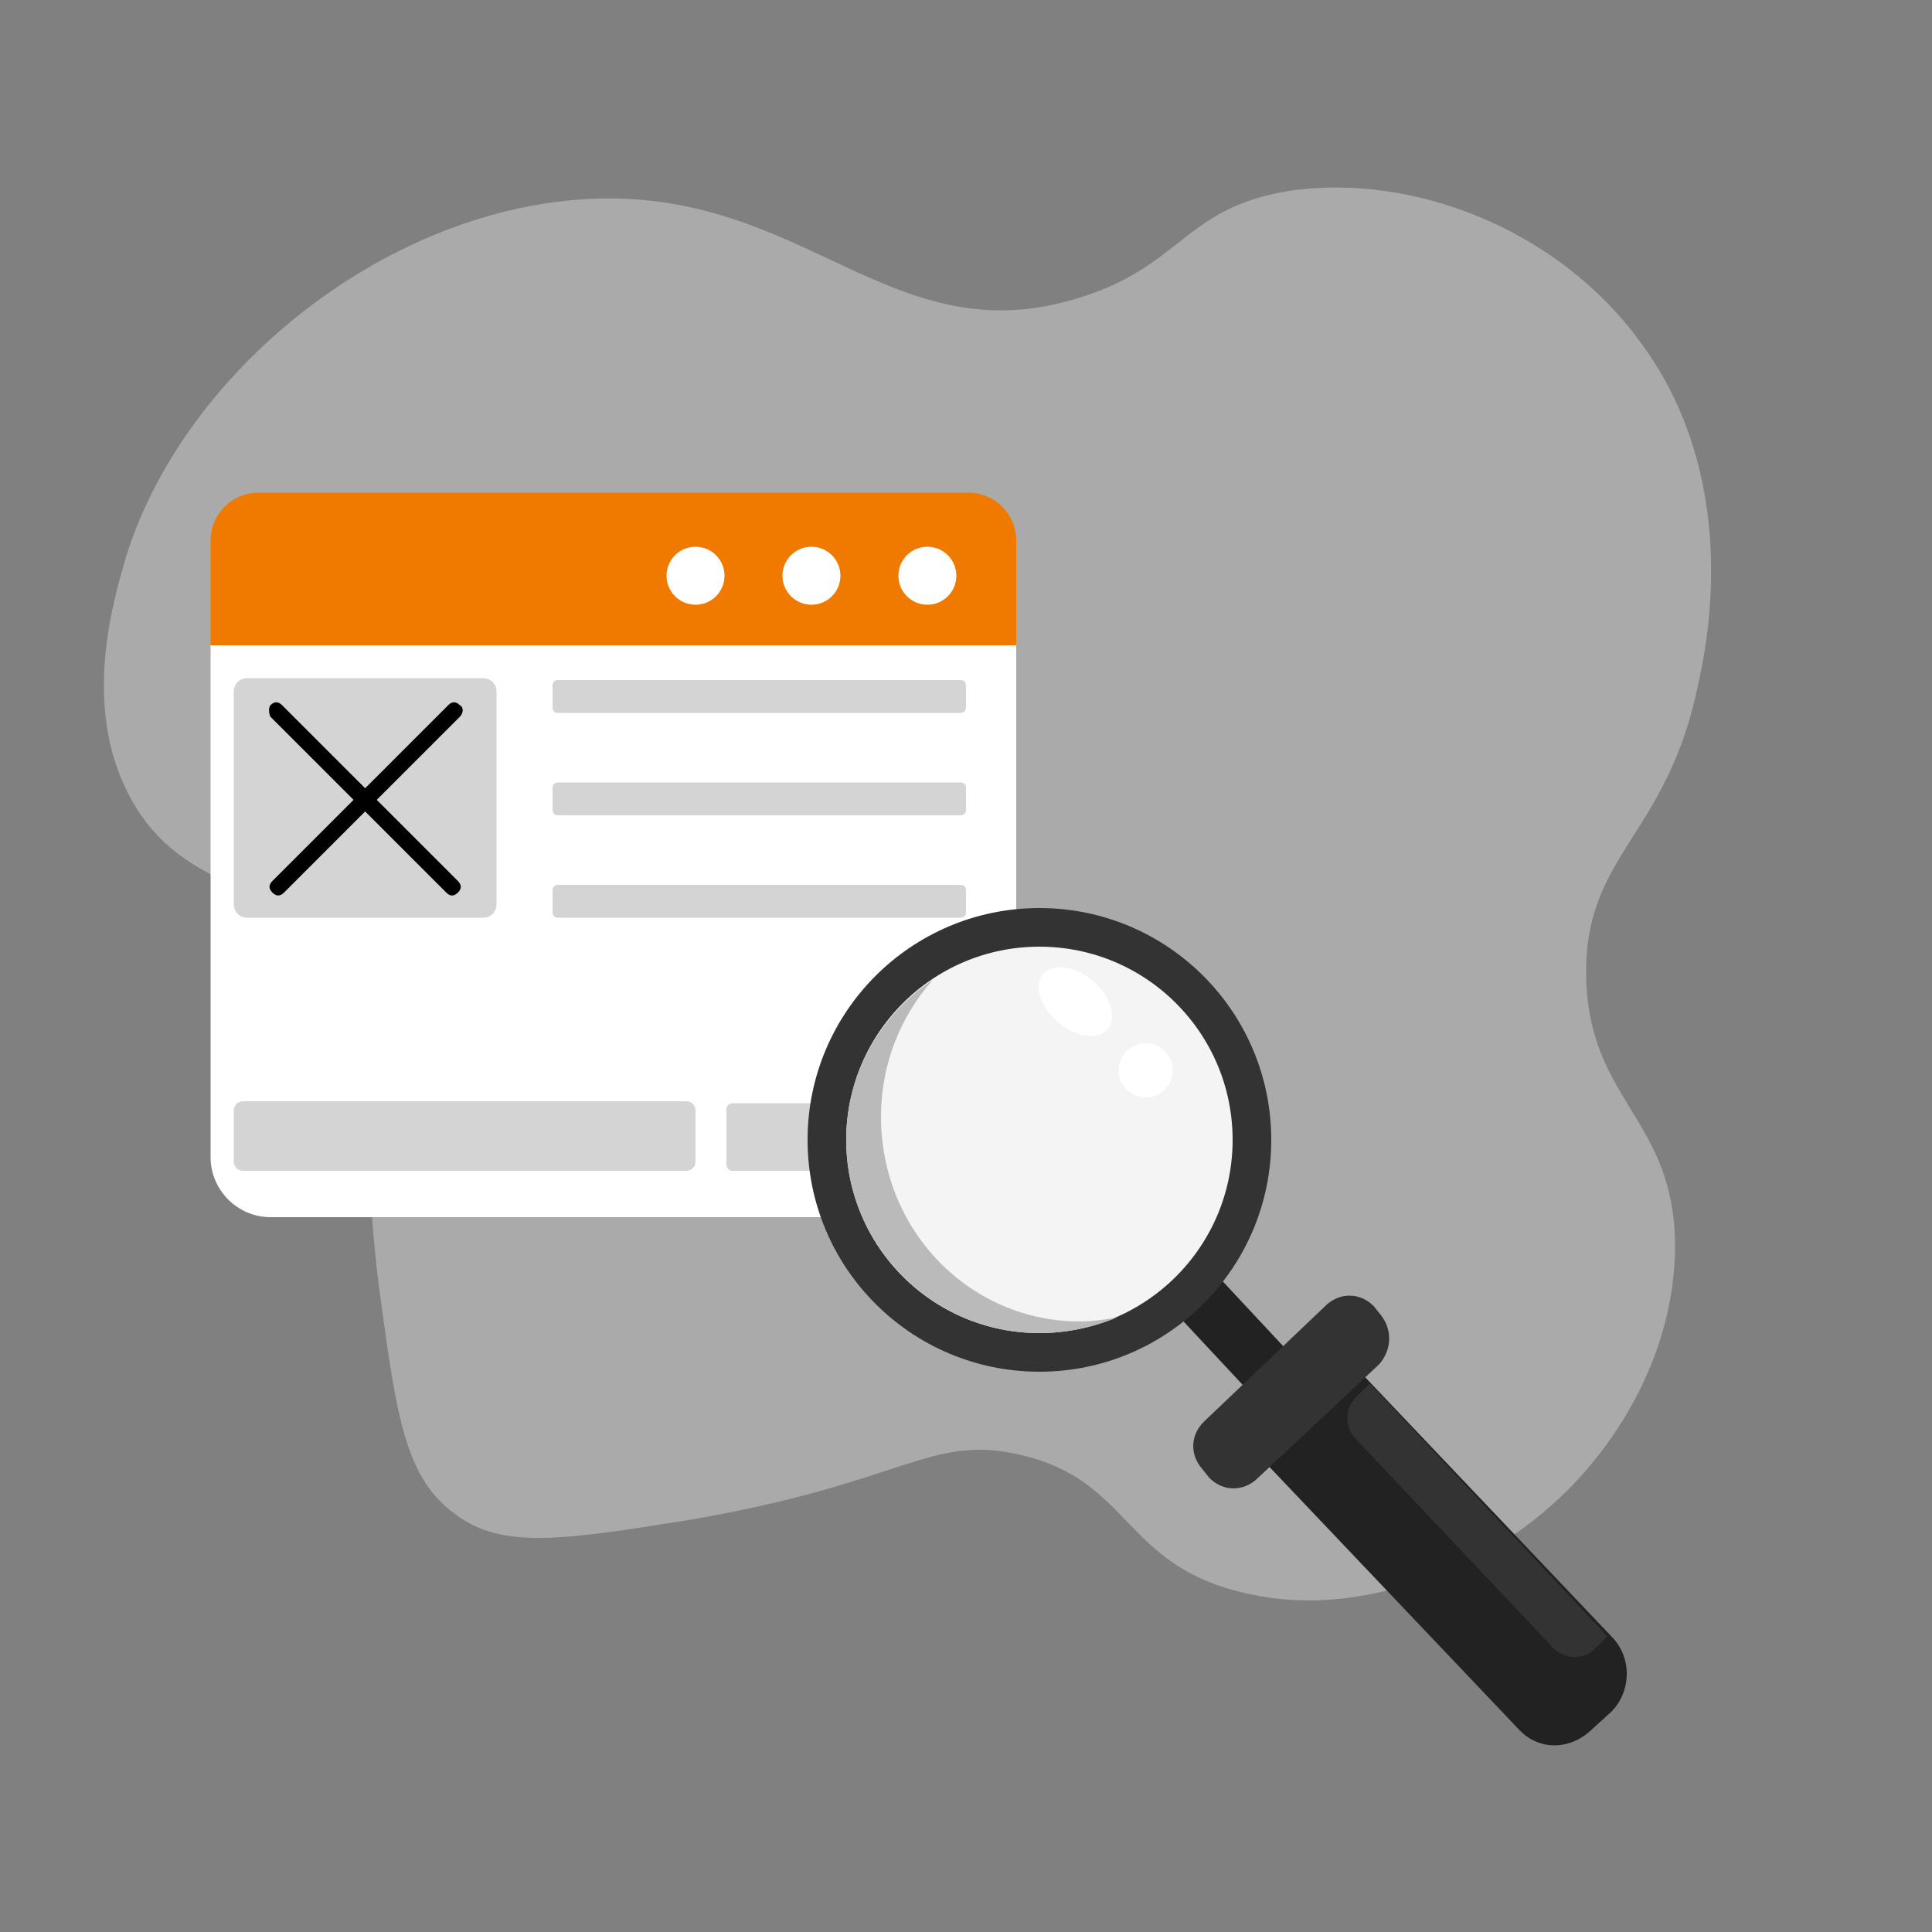 <?xml version="1.0" encoding="utf-8"?>
<!-- Generator: Adobe Illustrator 19.0.0, SVG Export Plug-In . SVG Version: 6.00 Build 0)  -->
<svg version="1.1" xmlns="http://www.w3.org/2000/svg" xmlns:xlink="http://www.w3.org/1999/xlink" x="0px" y="0px"
	 viewBox="0 0 100 100" style="enable-background:new 0 0 100 100;" xml:space="preserve">
<rect x="0" y="0" width="100" height="100" fill="#808080" stroke="none"/>
<style type="text/css">
	.st0{opacity:0.5;fill:#D4D4D4;}
	.st1{fill:#F07900;}
	.st2{fill:#FFFFFF;}
	.st3{fill:#D4D4D4;}
	.st4{fill:#222222;}
	.st5{fill:#333333;}
	.st6{fill:#F4F4F4;stroke:#333333;stroke-width:2;stroke-miterlimit:10;}
	.st7{fill:#BABABA;}
</style>
<g id="Layer_2">
	<path id="XMLID_12_" class="st0" d="M19.6,66.5c-1.3-10.5,0.8-12-1.4-15.8c-3.1-5.4-8.6-4-11.5-9.5C4.2,36.5,5.9,31,6.5,28.9
		c2.9-9.5,13.2-18,23.9-18.6c11.3-0.6,15.7,8.2,25.5,5.1c5.2-1.6,5.4-4.6,10.7-5.5c6.4-1,14,1.9,18.3,7.8c5.2,7,3.5,15.5,3,17.7
		c-1.6,7.9-5.9,8.8-5.8,15.1c0.1,6.5,4.6,7.4,4.6,14c0,5.6-3.2,11.1-7.6,14.4c-0.6,0.5-7.4,5.4-14.9,3.5c-6.1-1.5-5.7-5.8-11.4-7.1
		c-4.7-1.1-6,1.5-17.3,3.4c-6.3,1-9.5,1.5-11.9-0.3C20.9,76.5,20.5,73.1,19.6,66.5z"/>
</g>
<g id="Layer_1">
	<path id="XMLID_1_" class="st1" d="M52.6,33.4H10.9V28c0-1.4,1.1-2.5,2.5-2.5h36.7c1.4,0,2.5,1.1,2.5,2.5V33.4z"/>
	<path id="XMLID_2_" class="st2" d="M49.5,63H14c-1.7,0-3.1-1.4-3.1-3.1V33.4h41.7v26.4C52.6,61.6,51.2,63,49.5,63z"/>
	<circle id="XMLID_3_" class="st2" cx="48" cy="29.8" r="1.5"/>
	<circle id="XMLID_4_" class="st2" cx="42" cy="29.8" r="1.5"/>
	<circle id="XMLID_5_" class="st2" cx="36" cy="29.8" r="1.5"/>
	<path id="XMLID_6_" class="st3" d="M25,47.5H12.8c-0.4,0-0.7-0.3-0.7-0.7v-11c0-0.4,0.3-0.7,0.7-0.7H25c0.4,0,0.7,0.3,0.7,0.7v11
		C25.7,47.2,25.4,47.5,25,47.5z"/>
	<path id="XMLID_7_" class="st3" d="M35.5,60.6H12.6c-0.3,0-0.5-0.2-0.5-0.5v-2.6c0-0.3,0.2-0.5,0.5-0.5h22.9c0.3,0,0.5,0.2,0.5,0.5
		v2.6C36,60.4,35.8,60.6,35.5,60.6z"/>
	<path id="XMLID_8_" class="st3" d="M49.7,60.6H37.9c-0.2,0-0.3-0.2-0.3-0.3v-2.9c0-0.2,0.2-0.3,0.3-0.3h11.7c0.2,0,0.3,0.2,0.3,0.3
		v2.9C50,60.4,49.8,60.6,49.7,60.6z"/>
	<path id="XMLID_9_" class="st3" d="M49.7,36.9H28.9c-0.2,0-0.3-0.1-0.3-0.3v-1.1c0-0.2,0.1-0.3,0.3-0.3h20.8c0.2,0,0.3,0.1,0.3,0.3
		v1.1C50,36.8,49.9,36.9,49.7,36.9z"/>
	<path id="XMLID_10_" class="st3" d="M49.7,42.2H28.9c-0.2,0-0.3-0.1-0.3-0.3v-1.1c0-0.2,0.1-0.3,0.3-0.3h20.8
		c0.2,0,0.3,0.1,0.3,0.3v1.1C50,42.1,49.9,42.2,49.7,42.2z"/>
	<path id="XMLID_11_" class="st3" d="M49.7,47.5H28.9c-0.2,0-0.3-0.1-0.3-0.3v-1.1c0-0.2,0.1-0.3,0.3-0.3h20.8
		c0.2,0,0.3,0.1,0.3,0.3v1.1C50,47.4,49.9,47.5,49.7,47.5z"/>
</g>
<g id="Layer_4">
	<g id="XMLID_23_">
		<path id="XMLID_16_" class="st4" d="M67,71.7l-0.7,0.6c-0.4,0.4-1,0.4-1.4,0l-4.2-4.5l2.1-2l4.2,4.5C67.4,70.7,67.4,71.4,67,71.7z
			"/>
		<path id="XMLID_14_" class="st4" d="M83.4,88.6l-1.1,1c-1.1,1-2.7,1-3.7-0.1l-13.3-14l4.9-4.7l13.3,14
			C84.5,85.9,84.4,87.6,83.4,88.6z"/>
		<path id="XMLID_15_" class="st5" d="M71.4,70.6L65,76.6c-0.7,0.6-1.7,0.6-2.4-0.1l-0.4-0.5c-0.6-0.7-0.6-1.7,0.1-2.4l6.4-6.1
			c0.7-0.6,1.7-0.6,2.4,0.1l0.4,0.5C72.1,68.9,72,69.9,71.4,70.6z"/>
		<path id="XMLID_17_" class="st5" d="M70.9,71.6l-0.7,0.7c-0.6,0.6-0.6,1.5-0.1,2.1l10.3,10.9c0.6,0.6,1.5,0.6,2.1,0.1l0.7-0.7
			L70.9,71.6z"/>
	</g>
</g>
<g id="Layer_3">
	<circle id="XMLID_13_" class="st6" cx="53.8" cy="59" r="11"/>
	<g id="XMLID_20_">
		<g id="XMLID_43_">
			<path id="XMLID_44_" class="st7" d="M55.9,68.4c-5.7,0-10.3-4.7-10.3-10.6c0-2.7,1-5.2,2.7-7.1c-2.7,1.8-4.5,4.8-4.5,8.3
				c0,5.5,4.5,10,10,10c1.4,0,2.8-0.3,4-0.8C57.2,68.3,56.5,68.4,55.9,68.4z"/>
		</g>
	</g>
	
		<ellipse id="XMLID_21_" transform="matrix(0.761 0.648 -0.648 0.761 46.905 -23.751)" class="st2" cx="55.7" cy="51.9" rx="2.2" ry="1.4"/>
	<circle id="XMLID_22_" class="st2" cx="59.3" cy="55.4" r="1.4"/>
</g>
<g id="Layer_5">
	<g id="XMLID_26_">
		<path id="XMLID_24_" d="M23.8,37.1l-9.1,9.1c-0.2,0.2-0.4,0.2-0.6,0h0c-0.2-0.2-0.2-0.4,0-0.6l9.1-9.1c0.2-0.2,0.4-0.2,0.6,0l0,0
			C24,36.6,24,36.9,23.8,37.1z"/>
		<path id="XMLID_25_" d="M14,37.1l9.1,9.1c0.2,0.2,0.4,0.2,0.6,0l0,0c0.2-0.2,0.2-0.4,0-0.6l-9.1-9.1c-0.2-0.2-0.4-0.2-0.6,0h0
			C13.9,36.6,13.9,36.9,14,37.1z"/>
	</g>
</g>
</svg>
